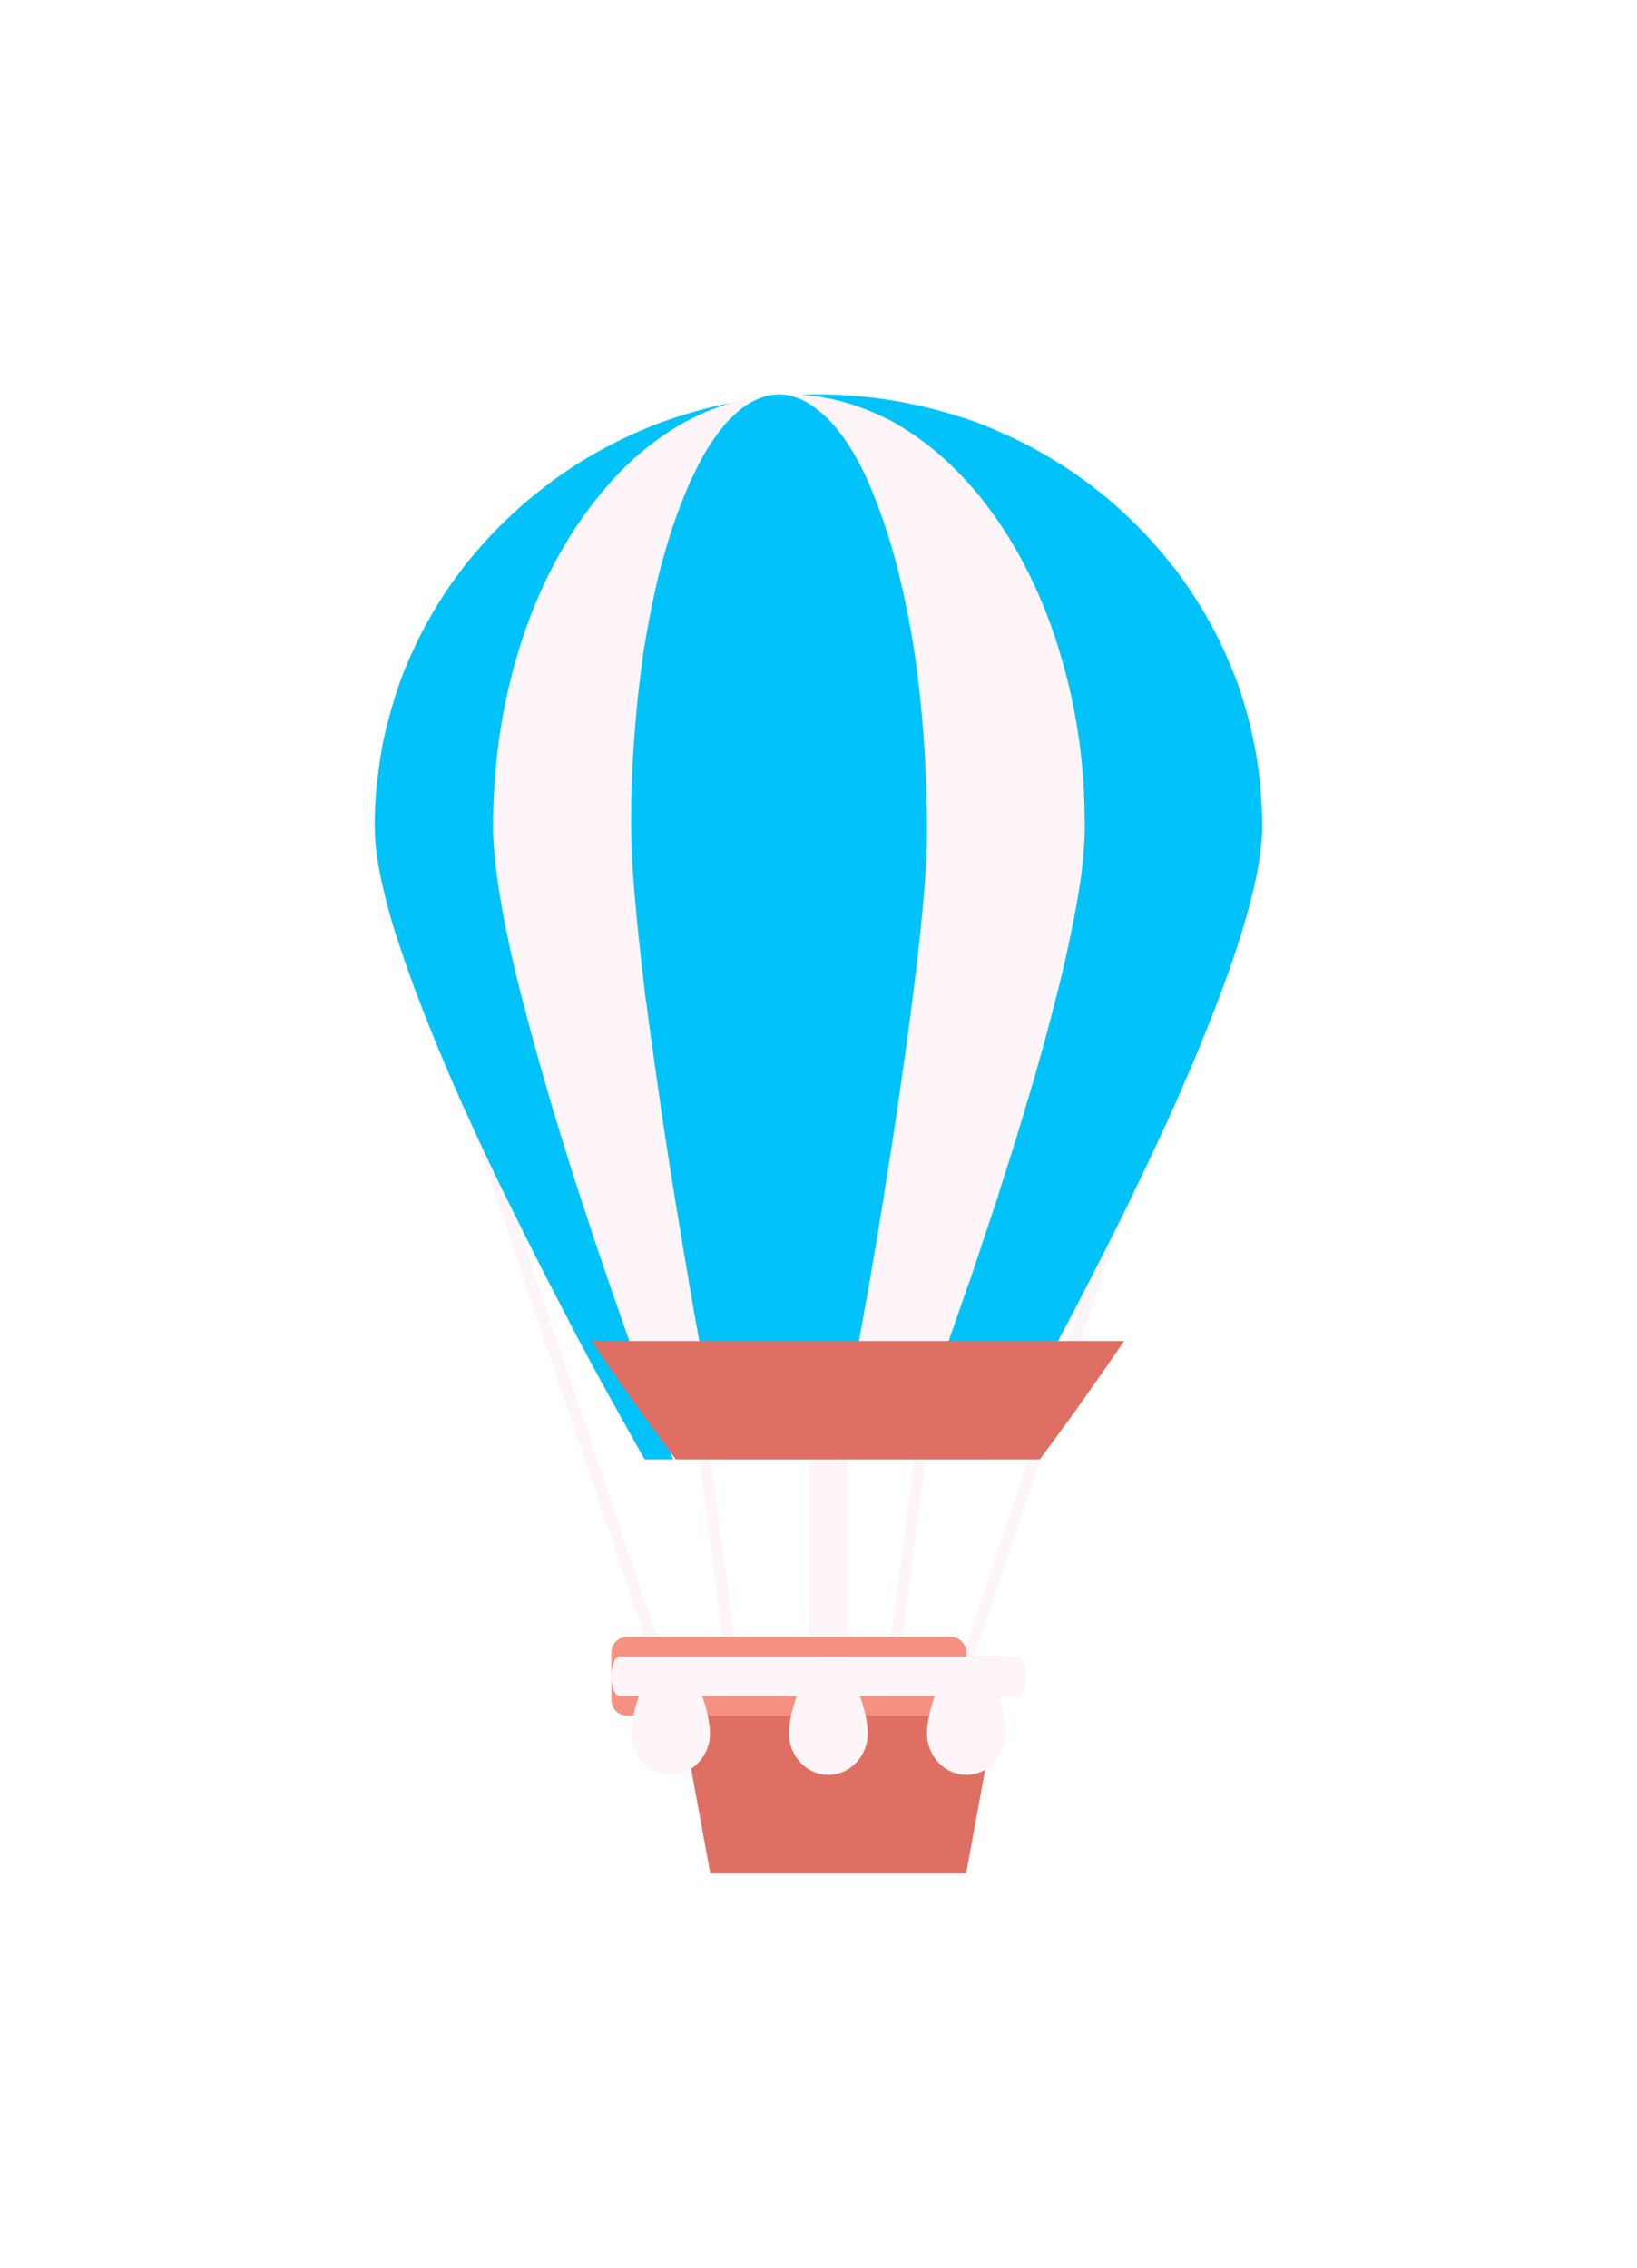 <svg xmlns="http://www.w3.org/2000/svg" width="83" height="115" viewBox="0 0 83 115">
    <defs>
        <filter id="a" width="357.8%" height="254.7%" x="-128.9%" y="-77.3%" filterUnits="objectBoundingBox">
            <feOffset dy="10" in="SourceAlpha" result="shadowOffsetOuter1"/>
            <feGaussianBlur in="shadowOffsetOuter1" result="shadowBlurOuter1" stdDeviation="10"/>
            <feColorMatrix in="shadowBlurOuter1" result="shadowMatrixOuter1" values="0 0 0 0 0 0 0 0 0 0 0 0 0 0 0 0 0 0 0.172 0"/>
            <feMerge>
                <feMergeNode in="shadowMatrixOuter1"/>
                <feMergeNode in="SourceGraphic"/>
            </feMerge>
        </filter>
    </defs>
    <g fill="none" fill-rule="nonzero" filter="url(#a)" transform="translate(19 10)">
        <path fill="#FEF5F8" d="M1.43 26.598l.558-.187 13.48 40.087-.558.187zM13.11 28.486l.583-.076 5.04 38.363-.585.076zM28.937 66.497l13.484-40.083.559.186-13.484 40.084zM25.673 66.775l5.035-38.362.583.076-5.034 38.362zM22 28h2v36h-2z"/>
        <path fill="#02C3F9" d="M44.966 20.8l-.052-.8a21.442 21.442 0 0 0-1.027-4.933c-.155-.484-.343-.95-.531-1.4-.669-1.617-1.542-3.117-2.553-4.517-.12-.167-.24-.333-.377-.483a22.702 22.702 0 0 0-3.511-3.584c-.154-.133-.326-.25-.48-.383a22.51 22.51 0 0 0-4.454-2.667c-.205-.083-.41-.183-.6-.266-.153-.067-.29-.117-.445-.184-.462-.183-.907-.35-1.387-.483a23.316 23.316 0 0 0-4.59-.967A23.595 23.595 0 0 0 22.508 0c-.429 0-.84.017-1.268.033-.274.017-.548.034-.822.067-1.08.1-2.124.267-3.152.5a25.027 25.027 0 0 0-2.69.8c-.205.083-.428.15-.633.25a22.407 22.407 0 0 0-4.625 2.517 5.393 5.393 0 0 0-.497.366 22.806 22.806 0 0 0-3.666 3.434c-.137.15-.257.316-.394.466a21.737 21.737 0 0 0-2.724 4.35c-.085.2-.188.4-.274.6-.325.734-.6 1.484-.822 2.25-.12.384-.223.767-.325 1.167a16.602 16.602 0 0 0-.394 2.083c-.035.25-.069.5-.103.767A19.6 19.6 0 0 0 0 21.9c0 .667.086 1.433.24 2.267.051.233.085.466.154.716.188.867.445 1.8.77 2.784.138.416.275.833.43 1.266.153.434.307.884.479 1.334.085.2.154.416.24.616a102.705 102.705 0 0 0 2.072 4.984c.086.2.172.4.274.6.685 1.516 1.405 3.05 2.142 4.533l.822 1.65a280.712 280.712 0 0 0 1.987 3.883c.103.184.205.384.291.567.96 1.833 1.816 3.4 2.484 4.583.103.2.205.384.308.55.617 1.117.994 1.767.994 1.767H31.33s.566-.967 1.456-2.583l.309-.55c.685-1.267 1.541-2.834 2.466-4.6.103-.184.189-.384.292-.567l.308-.6c.291-.55.565-1.117.874-1.7.394-.783.788-1.583 1.199-2.4.085-.2.188-.383.274-.583.77-1.584 1.524-3.2 2.244-4.817l.257-.6c.616-1.4 1.182-2.8 1.696-4.133.205-.517.376-1.017.565-1.517.72-2.033 1.267-3.917 1.542-5.5.051-.25.085-.5.102-.75.052-.417.086-.817.086-1.183 0-.384-.017-.75-.034-1.117z"/>
        <path fill="#FEF5F8" d="M35.984 20.8c-.017-.267-.017-.533-.033-.8a29.759 29.759 0 0 0-.69-4.933c-.114-.484-.229-.95-.36-1.4a25.382 25.382 0 0 0-1.952-5 21.284 21.284 0 0 0-2.345-3.584c-.099-.133-.214-.25-.328-.383-.919-1.05-1.903-1.95-2.97-2.667-.13-.083-.262-.183-.41-.266-.098-.067-.196-.117-.295-.184a6.93 6.93 0 0 0-.918-.483 11.626 11.626 0 0 0-2.526-.867c-.18-.033-.345-.066-.525-.1A10.67 10.67 0 0 0 21.008 0c-.279 0-.557.017-.836.033-.18.017-.361.034-.542.067-.721.1-1.427.267-2.1.5-.262.1-.54.2-.803.317-.344.15-.672.316-1 .483-.148.083-.28.15-.427.25a14.55 14.55 0 0 0-3.083 2.517c-.115.116-.23.233-.329.366a20.325 20.325 0 0 0-2.443 3.434c-.083.15-.18.316-.263.466a25.134 25.134 0 0 0-1.82 4.35c-.066.2-.115.4-.181.6a32.12 32.12 0 0 0-.558 2.25c-.082.384-.147.767-.213 1.167a27.744 27.744 0 0 0-.262 2.083c-.017.25-.05.5-.066.767-.05.733-.082 1.5-.082 2.25 0 .667.066 1.433.164 2.267.033.233.066.466.098.716.132.867.296 1.8.509 2.784.082.416.18.833.279 1.266.098.434.213.884.328 1.334.049.2.098.416.164.616.41 1.617.886 3.284 1.378 4.984.065.2.114.4.18.6.46 1.516.935 3.05 1.427 4.533l.541 1.65a320.3 320.3 0 0 0 1.329 3.883c.066.184.131.384.197.567.64 1.833 1.214 3.4 1.656 4.583.066.2.148.384.214.55.41 1.117.672 1.767.672 1.767h11.761s.377-.967.967-2.583l.197-.55c.46-1.267 1.034-2.834 1.64-4.6.066-.184.132-.384.197-.567.066-.2.132-.4.214-.6.196-.55.377-1.117.574-1.7.262-.783.524-1.583.803-2.4.066-.2.132-.383.18-.583.51-1.584 1.018-3.2 1.493-4.817.066-.2.115-.4.18-.6.41-1.4.788-2.8 1.133-4.133.13-.517.262-1.017.377-1.517.476-2.033.853-3.917 1.033-5.5.033-.25.05-.5.066-.75.033-.417.049-.817.049-1.183 0-.384-.016-.75-.016-1.117z"/>
        <path fill="#02C3F9" d="M27.983 20.8c0-.267-.017-.533-.017-.8a62.86 62.86 0 0 0-.345-4.933c-.052-.484-.121-.95-.173-1.4a44.266 44.266 0 0 0-.862-4.517c-.034-.167-.086-.333-.12-.483a29.653 29.653 0 0 0-1.173-3.584c-.052-.133-.103-.25-.155-.383-.448-1.05-.948-1.95-1.483-2.667-.069-.083-.138-.183-.207-.266-.051-.067-.103-.117-.155-.184a4.327 4.327 0 0 0-.465-.483C22.414.717 22 .417 21.569.233l-.259-.1A2.749 2.749 0 0 0 20.5 0c-.138 0-.276.017-.414.033-.086.017-.19.034-.276.067-.362.1-.707.267-1.051.5-.138.1-.276.2-.397.317-.172.15-.328.316-.5.483-.069.083-.138.15-.207.25-.552.667-1.069 1.5-1.534 2.517-.052.116-.121.233-.173.366a26.798 26.798 0 0 0-1.224 3.434c-.052.15-.086.316-.138.466-.362 1.334-.655 2.8-.914 4.35-.034.2-.069.4-.086.6-.103.734-.19 1.484-.276 2.25-.034.384-.069.767-.103 1.167a74.873 74.873 0 0 0-.138 2.083c-.017.25-.017.5-.035.767C13 20.383 13 21.15 13 21.9c0 .667.034 1.433.086 2.267.017.233.035.466.052.716.069.867.155 1.8.259 2.784.051.416.086.833.137 1.266.052.434.104.884.156 1.334.017.2.051.416.086.616.207 1.617.448 3.284.69 4.984.034.2.051.4.086.6.224 1.516.465 3.05.707 4.533.086.55.19 1.1.275 1.65.225 1.367.449 2.667.656 3.883l.103.567c.328 1.833.604 3.4.828 4.583.034.2.069.384.103.55L17.552 54h5.896s.19-.967.483-2.583l.103-.55c.225-1.267.518-2.834.828-4.6.035-.184.069-.384.104-.567l.103-.6c.103-.55.19-1.117.293-1.7.138-.783.259-1.583.397-2.4.034-.2.069-.383.086-.583.258-1.584.517-3.2.741-4.817.035-.2.052-.4.086-.6.207-1.4.397-2.8.57-4.133.068-.517.12-1.017.189-1.517.241-2.033.431-3.917.517-5.5.018-.25.035-.5.035-.75.017-.417.017-.817.017-1.183 0-.384 0-.75-.017-1.117z"/>
        <path fill="#E06F63" d="M13.902 52.143c.108.16.215.307.323.44.645.896 1.04 1.417 1.04 1.417h18.453s.591-.775 1.523-2.071l.322-.441c.681-.962 1.523-2.152 2.437-3.488H11c.107.147.215.307.305.454 1.003 1.484 1.899 2.74 2.597 3.689zM29.986 75H17.014L15 64h17z"/>
        <path fill="#F69182" d="M29.205 67h-16.41a.802.802 0 0 1-.795-.807v-2.386c0-.445.357-.807.795-.807h16.41c.438 0 .795.362.795.807v2.386a.813.813 0 0 1-.795.807z"/>
        <path fill="#FEF5F8" d="M17 67.895C17 66.737 16.1 64 15 64s-2 2.737-2 3.895S13.9 70 15 70s2-.947 2-2.105zM25 67.895C25 66.737 24.1 64 23 64s-2 2.737-2 3.895S21.9 70 23 70s2-.947 2-2.105zM32 67.895C32 66.737 31.1 64 30 64s-2 2.737-2 3.895S28.9 70 30 70s2-.947 2-2.105z"/>
        <path fill="#FEF5F8" d="M32.616 64H12.402c-.21 0-.402.435-.402 1 0 .522.175 1 .402 1h20.196c.21 0 .402-.435.402-1s-.175-1-.384-1z"/>
    </g>
</svg>
